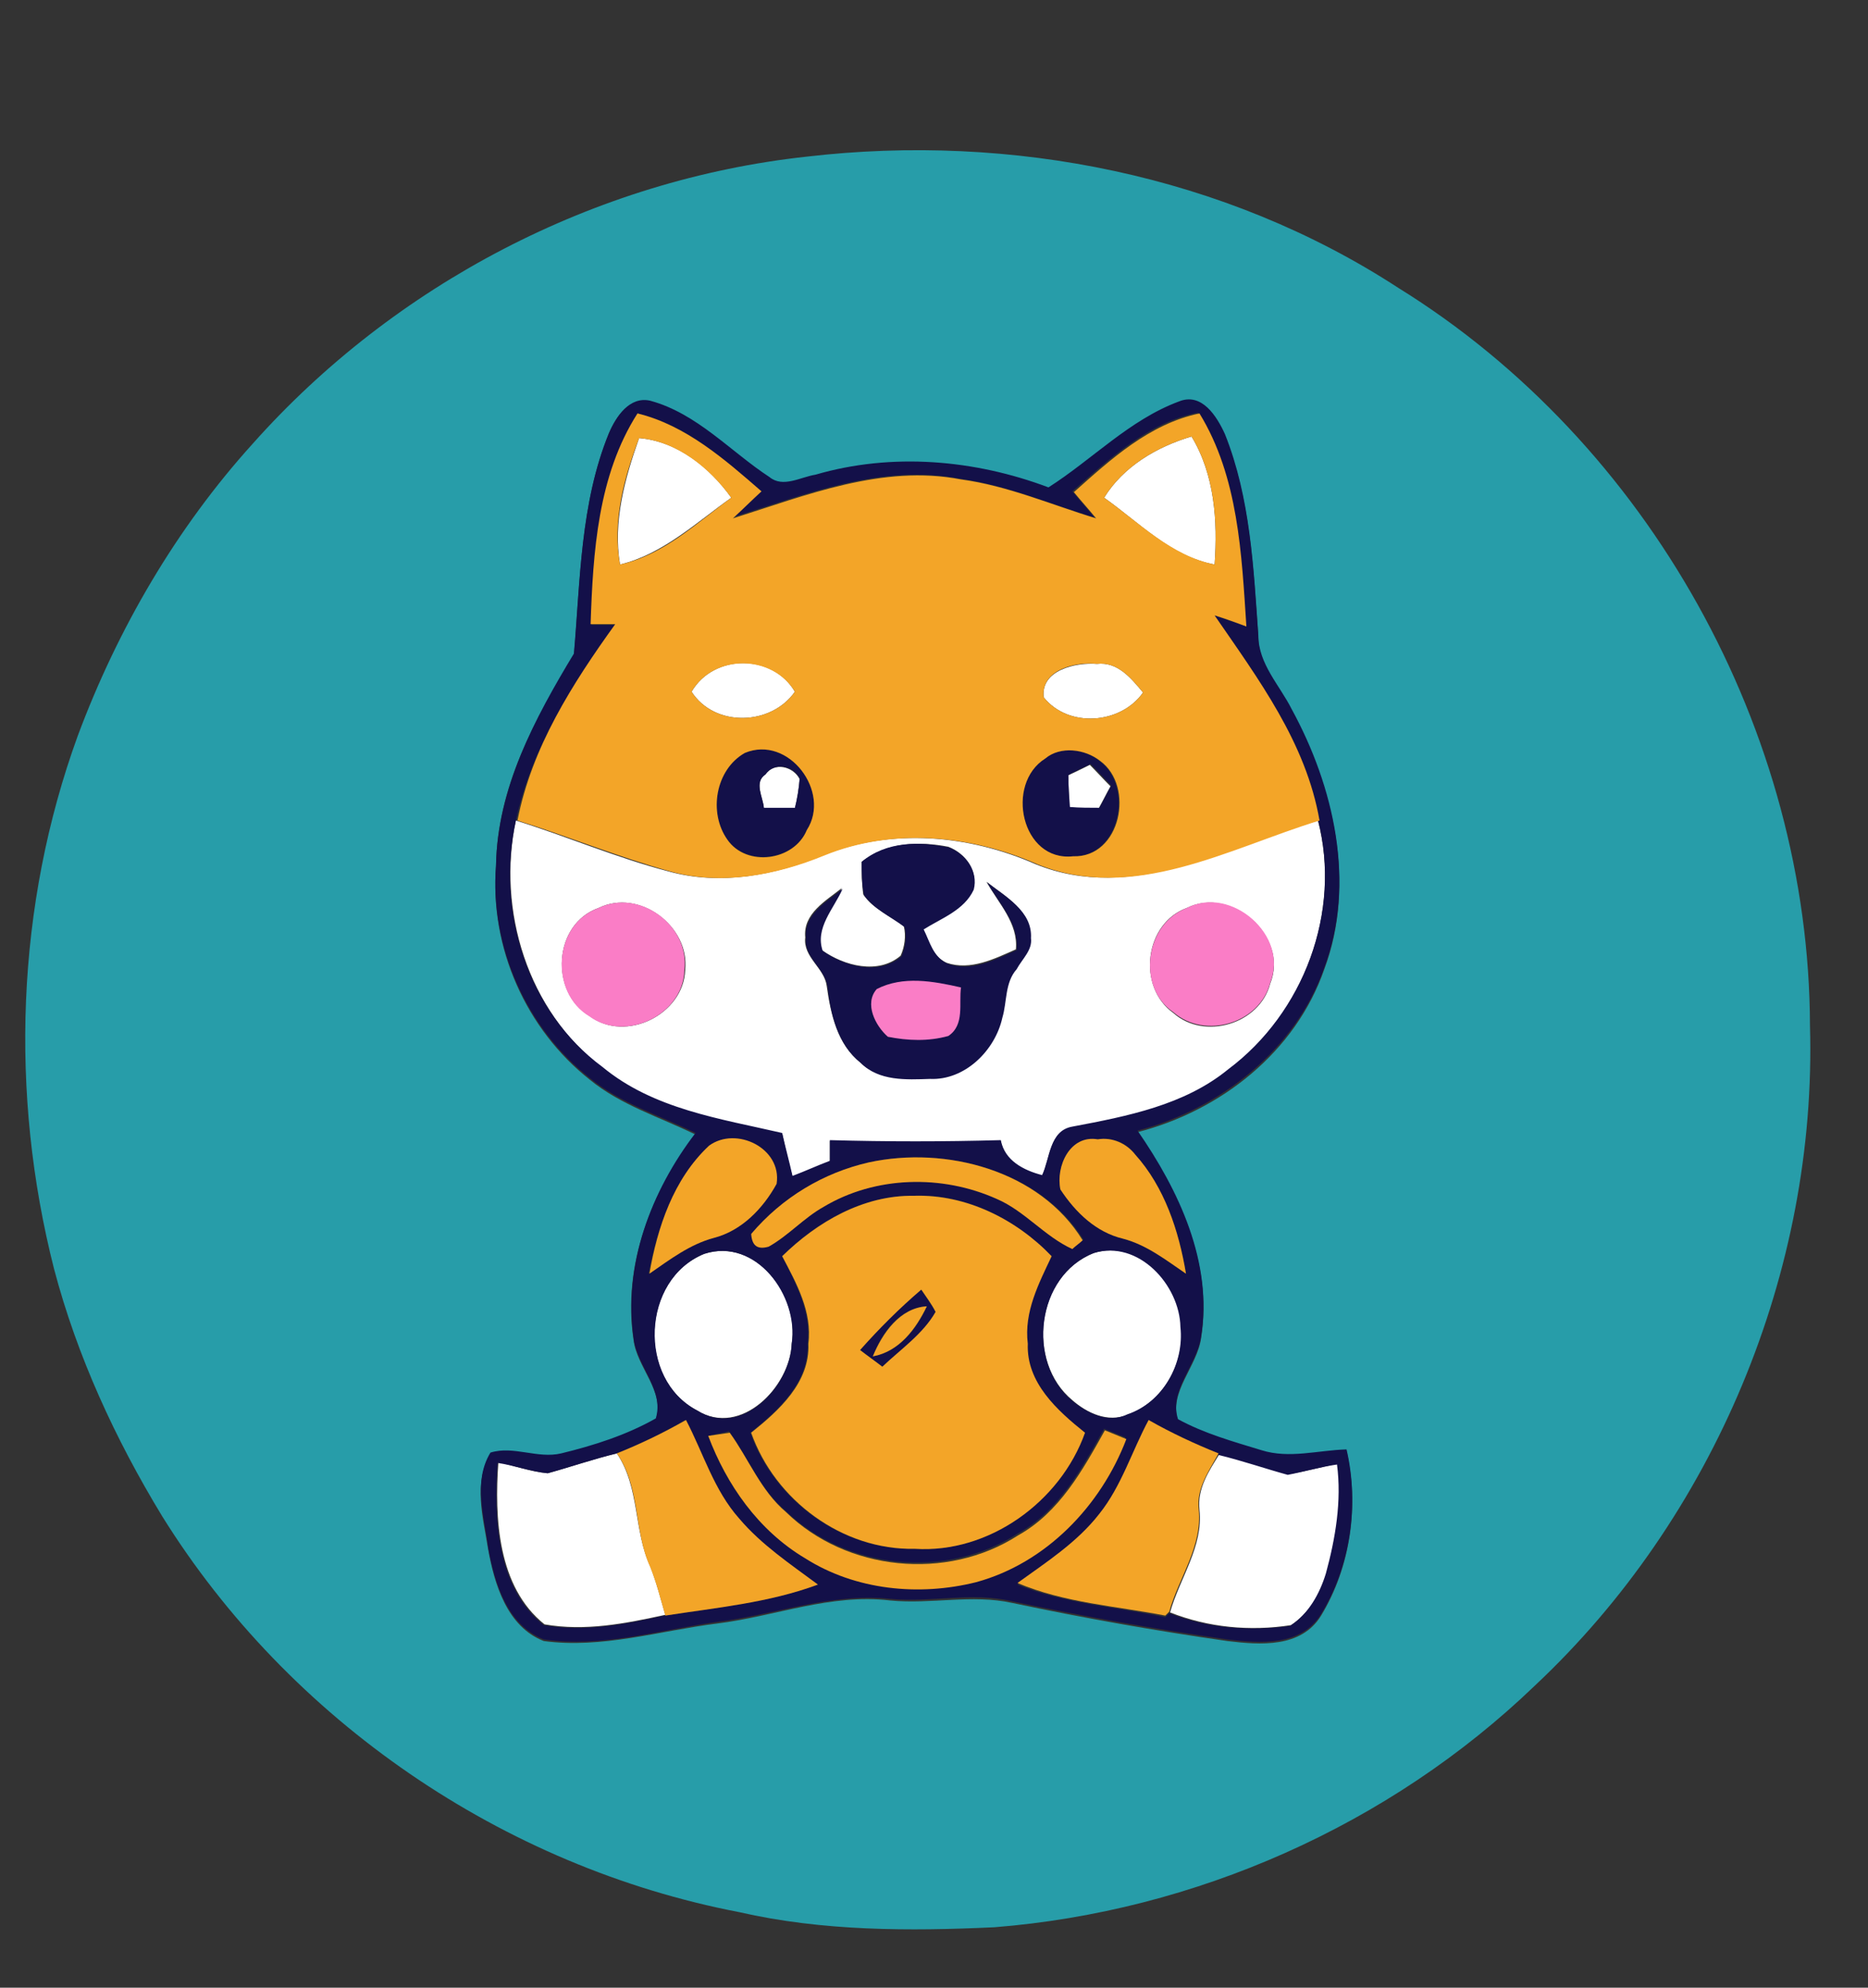 <?xml version="1.0" encoding="utf-8"?>
<!-- Generator: Adobe Illustrator 26.0.3, SVG Export Plug-In . SVG Version: 6.00 Build 0)  -->
<svg version="1.1" id="Layer_1" xmlns="http://www.w3.org/2000/svg" xmlns:xlink="http://www.w3.org/1999/xlink" x="0px" y="0px"
	 viewBox="0 0 235 250" style="enable-background:new 0 0 235 250;" xml:space="preserve">
<rect x="0" y="0" width="235" height="250" fill="#333333" stroke="none"/>
<style type="text/css">
	.st0{fill:#FFFFFF;}
	.st1{fill:#279DA9;}
	.st2{fill:#131049;}
	.st3{fill:#F3A528;}
	.st4{fill:#FA7DC6;}
</style>
<g id="_x23_ffffffff">
	<path class="st0" d="M80.4,55.1c4.8,0.4,8.9,3.7,11.6,7.5c-4.4,3.1-8.6,7.1-14,8.4C77.1,65.6,78.6,60.2,80.4,55.1z"/>
	<path class="st0" d="M138.9,62.6c2.4-3.9,6.6-6.4,11-7.7c2.9,4.8,3.3,10.6,2.9,16.1C147.3,70,143.3,65.7,138.9,62.6z"/>
	<path class="st0" d="M87,87c2.8-4.8,10.2-4.8,13,0C97,91.3,89.9,91.5,87,87z"/>
	<path class="st0" d="M131.3,87.7c-0.4-3.4,4-4.4,6.7-4.2c2.6-0.3,4.3,1.8,5.8,3.6C141,91.1,134.4,91.6,131.3,87.7z"/>
	<path class="st0" d="M96.3,97.4c1.1-1.6,3.5-1,4.3,0.6c-0.1,1.2-0.3,2.5-0.6,3.7c-1.3,0-2.6,0-3.9,0C96,100.2,94.8,98.4,96.3,97.4z
		"/>
	<path class="st0" d="M134.4,97.5c0.7-0.3,2.1-1,2.7-1.3c0.9,0.9,1.7,1.8,2.6,2.7c-0.4,0.7-1.1,2.1-1.5,2.8c-1.2,0-2.5-0.1-3.7-0.1
		C134.5,100.2,134.4,98.8,134.4,97.5z"/>
	<path class="st0" d="M64.9,103.2c6.4,2,12.7,4.7,19.2,6.4c6.5,1.8,13.3,0.5,19.4-2c8.6-3.5,18.4-2.6,26.8,1.1
		c12.1,4.9,24.1-2.1,35.5-5.5c3,11.5-1.8,24.3-11.3,31.4c-5.6,4.6-12.8,5.9-19.6,7.2c-2.9,0.5-2.8,4-3.8,6.1
		c-2.4-0.7-4.7-1.8-5.2-4.4c-7.2,0.2-14.3,0.2-21.5,0c0,0.7,0,1.9,0,2.6c-1.6,0.6-3.1,1.3-4.7,1.9c-0.5-1.8-0.9-3.6-1.3-5.4
		c-7.8-1.8-16.2-3-22.6-8.3C66.4,127.2,62.5,114.5,64.9,103.2 M108.4,108.4c0,1.3,0,2.7,0.2,4.1c1.2,1.8,3.4,2.7,5.1,4
		c0.3,1.2,0.1,2.6-0.4,3.7c-2.8,2.4-7.1,1.3-9.9-0.7c-1-2.9,1.4-5.3,2.5-7.8c-2,1.6-4.9,3.2-4.6,6.2c-0.3,2.5,2.4,3.8,2.7,6.1
		c0.5,3.5,1.3,7.3,4.2,9.6c2.3,2.3,5.7,2.1,8.7,2c4.4,0.2,8.2-3.6,9.1-7.7c0.6-2,0.3-4.4,1.8-6.1c0.7-1.2,2-2.3,1.8-3.9
		c0.1-3.4-3.2-5.2-5.5-7c1.5,2.7,4,5.2,3.7,8.5c-2.7,1.2-5.7,2.7-8.7,1.7c-1.8-0.8-2.2-2.7-3-4.3c2.3-1.4,5.1-2.4,6.3-5
		c0.7-2.3-1-4.5-3.1-5.3C115.7,105.8,111.5,105.9,108.4,108.4 M75.3,114.2c-5.7,2-6.2,10.6-1.1,13.6c4.5,3.4,11.8-0.2,12-5.8
		C86.8,116.5,80.4,111.7,75.3,114.2 M149.3,114.2c-5.3,1.9-6.3,9.9-1.7,13.2c3.9,3.5,10.9,1.4,12.2-3.7
		C162.2,117.8,154.9,111.4,149.3,114.2z"/>
	<path class="st0" d="M88.6,157.7c6.5-2.1,12,5.3,11,11.3c-0.2,5.4-6.4,11.8-11.9,8.4C80.1,173.4,80.7,160.9,88.6,157.7z"/>
	<path class="st0" d="M137.6,157.6c5.7-1.8,10.9,3.9,11,9.3c0.4,4.6-2.3,9.5-6.7,11c-2.5,1.1-5.2-0.2-7-1.8
		C129.1,171.3,130.3,160.5,137.6,157.6z"/>
	<path class="st0" d="M68.9,185.3c2.9-0.8,5.8-1.8,8.7-2.5c2.9,4.3,2.1,9.7,4.2,14.2c0.8,2,1.3,4.1,1.9,6.1
		c-5,1.1-10.1,2.1-15.2,1.2c-5.9-4.7-6.3-13.4-5.8-20.4C64.8,184.4,66.8,185.1,68.9,185.3z"/>
	<path class="st0" d="M153.4,182.9c2.9,0.7,5.8,1.7,8.7,2.5c2.1-0.3,4.1-0.9,6.2-1.3c0.6,4.6-0.2,9.2-1.4,13.7
		c-0.7,2.6-2.2,5.1-4.5,6.6c-5.1,0.8-10.4,0.3-15.2-1.6c1.2-4.3,4.2-8.3,3.7-12.9C150.6,187.2,152.1,185,153.4,182.9z"/>
</g>
<g id="_x23_279da9ff">
	<path class="st1" d="M101.5,19.7c25.7-3,52.6,2.3,74.4,16.5c31.5,19.5,51.7,55.8,51.8,92.8c0.9,30.9-12.1,61.9-34.6,83
		c-18.3,17.6-42.8,28.4-68,30.4c-10.7,0.5-21.6,0.5-32.1-1.9c-29.7-5.7-56.6-24.1-72.6-49.8c-5.9-9.7-10.7-20.1-13.6-31.1
		c-5.6-22-4.8-45.7,3-67.1c5-13.4,12.4-26.1,22-36.7C49.6,35.8,74.8,22.6,101.5,19.7 M76.6,54.5C73,63.3,73,73.1,72.2,82.4
		c-5,8.1-9.7,16.8-9.8,26.6c-0.8,10.2,3.8,20.5,11.8,26.8c3.9,3.2,8.8,4.7,13.3,6.9c-5.6,7.2-9.2,16.5-7.8,25.8
		c0.4,3.5,4,6.5,2.8,10.1c-3.7,2.1-7.8,3.4-11.9,4.4c-2.9,0.8-6-1-8.9-0.1c-2.2,3.6-0.9,8.1-0.3,11.9c0.8,4.5,2.4,9.8,7,11.6
		c7.3,1,14.6-1.3,21.8-2.2c7.3-0.9,14.3-3.8,21.8-2.9c5.1,0.5,10.3-0.8,15.3,0.3c9,1.9,18,3.5,27.1,4.8c4.1,0.5,9.3,0.9,11.8-3.2
		c3.7-6.1,4.8-13.8,3.2-20.7c-3.6,0.1-7.2,1.2-10.7,0.1c-3.6-1.1-7.2-2.1-10.5-3.9c-1.2-3.6,2.4-6.8,2.9-10.4
		c1.5-9.3-2.8-18.4-8-25.9c10.5-2.7,19.9-10.1,23.5-20.5c4-10.7,1.2-22.7-4.1-32.5c-1.5-3.1-4.2-5.7-4.2-9.3
		c-0.6-8.5-1-17.3-4.2-25.3c-0.9-2.2-2.9-5.3-5.8-4.1c-6.2,2.3-10.9,7.3-16.4,10.8c-9.3-3.4-19.7-4.4-29.3-1.6
		c-1.9,0.3-4.1,1.6-5.8,0.3c-5-3.2-9.2-8-15-9.6C79.2,49.8,77.5,52.4,76.6,54.5z"/>
</g>
<g id="_x23_131049ff">
	<path class="st2" d="M76.6,54.5c0.9-2.1,2.6-4.7,5.2-4.1c5.9,1.6,10.1,6.4,15,9.6c1.7,1.4,3.9,0,5.8-0.3c9.6-2.8,20-1.9,29.3,1.6
		c5.5-3.5,10.2-8.5,16.4-10.8c2.9-1.2,4.8,1.9,5.8,4.1c3.2,8,3.6,16.8,4.2,25.3c0,3.6,2.7,6.3,4.2,9.3c5.3,9.7,8.1,21.8,4.1,32.5
		c-3.6,10.3-13.1,17.8-23.5,20.5c5.2,7.5,9.5,16.6,8,25.9c-0.5,3.6-4.1,6.8-2.9,10.4c3.3,1.8,6.9,2.8,10.5,3.9
		c3.5,1.1,7.1,0,10.7-0.1c1.6,6.9,0.5,14.7-3.2,20.7c-2.5,4.1-7.7,3.7-11.8,3.2c-9.1-1.3-18.1-2.9-27.1-4.8
		c-5-1.2-10.2,0.2-15.3-0.3c-7.4-0.8-14.5,2-21.8,2.9c-7.2,1-14.5,3.3-21.8,2.2c-4.6-1.8-6.2-7.1-7-11.6c-0.5-3.9-1.9-8.3,0.3-11.9
		c2.9-0.9,5.9,0.8,8.9,0.1c4.1-1,8.2-2.3,11.9-4.4c1.1-3.6-2.4-6.6-2.8-10.1c-1.3-9.2,2.2-18.5,7.8-25.8c-4.5-2.2-9.4-3.7-13.3-6.9
		c-8-6.3-12.6-16.6-11.8-26.8c0.2-9.7,4.9-18.5,9.8-26.6C73,73.1,73,63.3,76.6,54.5 M80.2,52c-4.9,7.9-5.5,17.5-5.8,26.6
		c1,0,2.1,0,3.1,0C72,86,66.9,94,64.9,103.2c-2.5,11.3,1.4,24,10.9,31c6.4,5.3,14.8,6.5,22.6,8.3c0.4,1.8,0.9,3.6,1.3,5.4
		c1.6-0.6,3.1-1.3,4.7-1.9c0-0.6,0-1.9,0-2.6c7.2,0.2,14.3,0.2,21.5,0c0.5,2.6,2.9,3.8,5.2,4.4c1-2.1,0.9-5.6,3.8-6.1
		c6.9-1.3,14.1-2.7,19.6-7.2c9.5-7.1,14.3-19.8,11.3-31.4c-1.8-9.8-7.7-17.8-13.2-25.8c1.3,0.5,2.7,1,4,1.4
		c-0.6-9.1-1-18.8-5.9-26.8c-6.2,1.2-11.1,5.8-15.8,9.9c0.9,1.1,1.9,2.2,2.8,3.3c-5.6-1.7-11.1-4.1-17-4.9c-9.9-1.9-19.4,2-28.7,4.9
		c1.2-1.2,2.4-2.3,3.6-3.4C91.1,57.7,86.2,53.4,80.2,52 M89.2,144.1c-4.4,4.2-6.5,10.3-7.6,16.1c2.5-1.7,5-3.7,8.1-4.5
		c3.5-0.9,6.3-3.7,7.9-6.8C98.3,144.4,92.6,141.7,89.2,144.1 M133.4,149.6c1.9,2.8,4.5,5.4,7.9,6.2c3,0.8,5.4,2.7,7.9,4.4
		c-0.9-5.4-2.7-10.8-6.4-15c-1.1-1.5-2.9-2.2-4.7-1.9C134.6,142.7,132.8,146.8,133.4,149.6 M109.3,146.2c-5.7,1.3-10.9,4.5-14.7,8.9
		c0,1.5,0.8,2,2.2,1.6c2.5-1.4,4.4-3.6,6.9-5c6.5-3.8,14.9-4,21.8-1c3.5,1.5,6,4.8,9.5,6.3c0.3-0.3,1-0.8,1.3-1.1
		C130.8,147.2,119,144.1,109.3,146.2 M98.4,158c1.7,3.4,3.7,7,3.2,11c0.2,4.9-3.7,8.4-7.2,11.2c3,8.5,11.5,14.8,20.6,14.6
		c9.4,0.6,18.3-5.9,21.4-14.6c-3.4-2.8-7.4-6.3-7.2-11.2c-0.5-4,1.4-7.5,3-11c-4.5-4.7-10.7-7.9-17.3-7.6
		C108.7,150.3,102.8,153.6,98.4,158 M88.6,157.7c-7.9,3.2-8.4,15.8-0.9,19.7c5.5,3.5,11.7-2.9,11.9-8.4
		C100.5,163,95.1,155.6,88.6,157.7 M137.6,157.6c-7.2,2.8-8.5,13.7-2.8,18.5c1.9,1.6,4.6,3,7,1.8c4.5-1.5,7.2-6.4,6.7-11
		C148.4,161.6,143.2,155.9,137.6,157.6 M77.6,182.8c-2.9,0.7-5.8,1.7-8.7,2.5c-2.1-0.2-4.2-1-6.3-1.3c-0.5,7-0.1,15.7,5.8,20.4
		c5.1,0.9,10.2-0.1,15.2-1.2c6.4-1,13.1-1.6,19.2-3.9c-3.5-2.6-7.1-4.9-9.9-8.3c-3.2-3.5-4.5-8.2-6.7-12.4
		C83.5,180.2,80.6,181.6,77.6,182.8 M138.3,190.4c-2.8,3.7-6.7,6.1-10.3,8.9c5.9,2.4,12.4,2.8,18.6,4.1l0.5-0.5
		c4.8,1.9,10.1,2.3,15.2,1.6c2.3-1.5,3.7-4,4.5-6.6c1.2-4.4,2-9.1,1.4-13.7c-2.1,0.3-4.1,0.9-6.2,1.3c-2.9-0.8-5.8-1.8-8.7-2.5
		c-3-1.2-6-2.6-8.8-4.2C142.4,182.5,141.1,186.9,138.3,190.4 M89.1,180.6c2.3,6.2,6.3,11.9,12.1,15.2c6.3,4.1,14.3,4.8,21.5,3
		c8.8-2.4,15.7-9.6,18.9-18c-0.7-0.3-2-0.8-2.7-1.1c-2.8,5-5.7,10.4-10.9,13.2c-9,5.8-21.6,4.5-29.2-2.9c-3.2-2.7-4.7-6.7-7.1-10
		C91.2,180.2,89.8,180.4,89.1,180.6z"/>
	<path class="st2" d="M93.7,94.7c5.5-2.3,10.9,4.9,7.8,9.7c-1.6,3.9-7.6,4.6-10,1.2C89.1,102.3,90,96.8,93.7,94.7 M96.3,97.4
		c-1.5,1-0.3,2.9-0.2,4.2c1.3,0,2.6,0,3.9,0c0.3-1.2,0.5-2.4,0.6-3.7C99.8,96.3,97.4,95.8,96.3,97.4z"/>
	<path class="st2" d="M131.5,95.4c1.9-1.6,5-1.2,6.8,0.3c4.4,3.2,2.6,12.2-3.4,12C128.5,108.4,126.4,98.6,131.5,95.4 M134.4,97.5
		c0,1.3,0.1,2.7,0.2,4c1.2,0.1,2.5,0.1,3.7,0.1c0.4-0.7,1.1-2.1,1.5-2.8c-0.9-0.9-1.7-1.8-2.6-2.7C136.4,96.5,135,97.1,134.4,97.5z"
		/>
	<path class="st2" d="M108.4,108.4c3.1-2.6,7.3-2.6,11-1.8c2.1,0.8,3.7,3,3.1,5.3c-1.2,2.6-4.1,3.6-6.3,5c0.8,1.6,1.2,3.5,3,4.3
		c3,1.1,6-0.5,8.7-1.7c0.3-3.4-2.2-5.8-3.7-8.5c2.3,1.8,5.7,3.6,5.5,7c0.2,1.5-1.1,2.6-1.8,3.9c-1.5,1.7-1.2,4.1-1.8,6.1
		c-0.9,4.1-4.7,7.9-9.1,7.7c-3,0.1-6.4,0.3-8.7-2c-2.9-2.3-3.8-6.1-4.2-9.6c-0.3-2.3-3-3.7-2.7-6.1c-0.3-3,2.6-4.6,4.6-6.2
		c-1.1,2.5-3.5,4.9-2.5,7.8c2.8,2,7.1,3.1,9.9,0.7c0.5-1.2,0.7-2.5,0.4-3.7c-1.7-1.3-3.8-2.2-5.1-4
		C108.4,111.1,108.4,109.8,108.4,108.4 M110.3,124.4c-1.6,1.8-0.2,4.6,1.4,6c2.5,0.4,5.2,0.5,7.6-0.1c2-1.3,1.2-4,1.6-6.1
		C117.4,123.5,113.5,122.8,110.3,124.4z"/>
	<path class="st2" d="M108.2,169.8c2.4-2.7,4.9-5.3,7.7-7.6c0.6,0.9,1.2,1.8,1.8,2.8c-1.5,2.9-4.3,4.7-6.7,6.9
		C110.1,171.2,109.1,170.5,108.2,169.8 M109.8,170.6c3.3-0.6,5.5-3.4,6.8-6.3C113.1,164.5,110.9,167.7,109.8,170.6z"/>
</g>
<g id="_x23_f3a528ff">
	<path class="st3" d="M80.2,52c6.1,1.5,11,5.8,15.6,9.8c-1.2,1.1-2.4,2.3-3.6,3.4c9.2-2.9,18.8-6.8,28.7-4.9
		c5.9,0.8,11.4,3.2,17,4.9c-0.9-1.1-1.9-2.2-2.8-3.3c4.6-4.1,9.5-8.6,15.8-9.9c4.9,8,5.3,17.7,5.9,26.8c-1.3-0.5-2.7-1-4-1.4
		c5.5,8,11.5,16,13.2,25.8c-11.4,3.5-23.4,10.4-35.5,5.5c-8.4-3.7-18.2-4.6-26.8-1.1c-6.1,2.5-13,3.8-19.4,2
		c-6.5-1.8-12.8-4.4-19.2-6.4C66.9,94,72,86,77.4,78.5c-1,0-2.1,0-3.1,0C74.6,69.5,75.2,59.8,80.2,52 M80.4,55.1
		c-1.9,5-3.4,10.5-2.4,15.9c5.5-1.2,9.6-5.2,14-8.4C89.3,58.9,85.2,55.5,80.4,55.1 M138.9,62.6c4.4,3.1,8.4,7.3,13.9,8.4
		c0.4-5.5,0-11.3-2.9-16.1C145.5,56.2,141.3,58.7,138.9,62.6 M87,87c2.9,4.5,10,4.3,13,0C97.2,82.3,89.8,82.2,87,87 M131.3,87.7
		c3.1,3.9,9.7,3.4,12.5-0.6c-1.5-1.8-3.2-3.9-5.8-3.6C135.4,83.2,130.9,84.2,131.3,87.7 M93.7,94.7c-3.7,2.1-4.6,7.5-2.2,10.9
		c2.4,3.5,8.4,2.7,10-1.2C104.6,99.6,99.2,92.4,93.7,94.7 M131.5,95.4c-5.1,3.2-3,13,3.5,12.3c6,0.2,7.8-8.8,3.4-12
		C136.5,94.2,133.4,93.8,131.5,95.4z"/>
	<path class="st3" d="M89.2,144.1c3.4-2.5,9.2,0.3,8.5,4.8c-1.7,3.1-4.4,5.9-7.9,6.8c-3,0.8-5.5,2.7-8.1,4.5
		C82.7,154.4,84.7,148.3,89.2,144.1z"/>
	<path class="st3" d="M133.4,149.6c-0.6-2.9,1.2-6.9,4.7-6.3c1.8-0.3,3.6,0.5,4.7,1.9c3.7,4.1,5.5,9.6,6.4,15
		c-2.5-1.7-4.9-3.6-7.9-4.4C137.9,155,135.3,152.5,133.4,149.6z"/>
	<path class="st3" d="M109.3,146.2c9.7-2.1,21.5,1,26.9,9.8c-0.3,0.3-1,0.8-1.3,1.1c-3.5-1.6-6-4.8-9.5-6.3
		c-6.9-3.1-15.3-2.9-21.8,1c-2.5,1.4-4.4,3.6-6.9,5c-1.4,0.4-2.1-0.1-2.2-1.6C98.4,150.6,103.6,147.5,109.3,146.2z"/>
	<path class="st3" d="M98.4,158c4.4-4.3,10.2-7.7,16.6-7.6c6.6-0.2,12.9,3,17.3,7.6c-1.6,3.4-3.5,7-3,11c-0.2,4.9,3.7,8.4,7.2,11.2
		c-3.1,8.7-12.1,15.2-21.4,14.6c-9.1,0.2-17.6-6.1-20.6-14.6c3.5-2.8,7.4-6.3,7.2-11.2C102.2,165,100.2,161.4,98.4,158 M108.2,169.8
		c0.9,0.7,1.9,1.4,2.8,2.1c2.3-2.2,5.1-4.1,6.7-6.9c-0.5-1-1.2-1.9-1.8-2.8C113.1,164.6,110.6,167.1,108.2,169.8z"/>
	<path class="st3" d="M109.8,170.6c1.2-2.9,3.4-6.1,6.8-6.3C115.2,167.2,113.1,170,109.8,170.6z"/>
	<path class="st3" d="M77.6,182.8c3-1.2,5.9-2.6,8.7-4.2c2.2,4.2,3.5,8.8,6.7,12.4c2.8,3.3,6.4,5.7,9.9,8.3
		c-6.2,2.3-12.8,2.9-19.2,3.9c-0.6-2.1-1.1-4.1-1.9-6.1C79.7,192.5,80.6,187.1,77.6,182.8z"/>
	<path class="st3" d="M138.3,190.4c2.8-3.5,4.1-7.9,6.2-11.8c2.8,1.6,5.8,3,8.8,4.2c-1.2,2.2-2.8,4.4-2.5,7
		c0.5,4.7-2.5,8.6-3.7,12.9l-0.5,0.5c-6.2-1.2-12.7-1.6-18.6-4.1C131.6,196.5,135.5,194,138.3,190.4z"/>
	<path class="st3" d="M89.1,180.6c0.7-0.1,2-0.3,2.7-0.4c2.4,3.3,3.9,7.3,7.1,10c7.6,7.4,20.2,8.7,29.2,2.9
		c5.2-2.9,8.1-8.2,10.9-13.2c0.7,0.3,2,0.8,2.7,1.1c-3.2,8.4-10.1,15.6-18.9,18c-7.2,1.8-15.2,1-21.5-3
		C95.4,192.5,91.4,186.7,89.1,180.6z"/>
</g>
<g id="_x23_fa7dc6ff">
	<path class="st4" d="M75.3,114.2c5.1-2.5,11.5,2.2,10.8,7.8c-0.1,5.6-7.4,9.2-12,5.8C69.1,124.8,69.6,116.2,75.3,114.2z"/>
	<path class="st4" d="M149.3,114.2c5.6-2.9,12.9,3.5,10.5,9.4c-1.3,5.1-8.2,7.2-12.2,3.7C143,124.2,144,116.2,149.3,114.2z"/>
	<path class="st4" d="M110.3,124.4c3.3-1.7,7.1-1,10.6-0.2c-0.3,2,0.5,4.7-1.6,6.1c-2.5,0.7-5.1,0.6-7.6,0.1
		C110.1,129,108.7,126.2,110.3,124.4z"/>
</g>
</svg>
